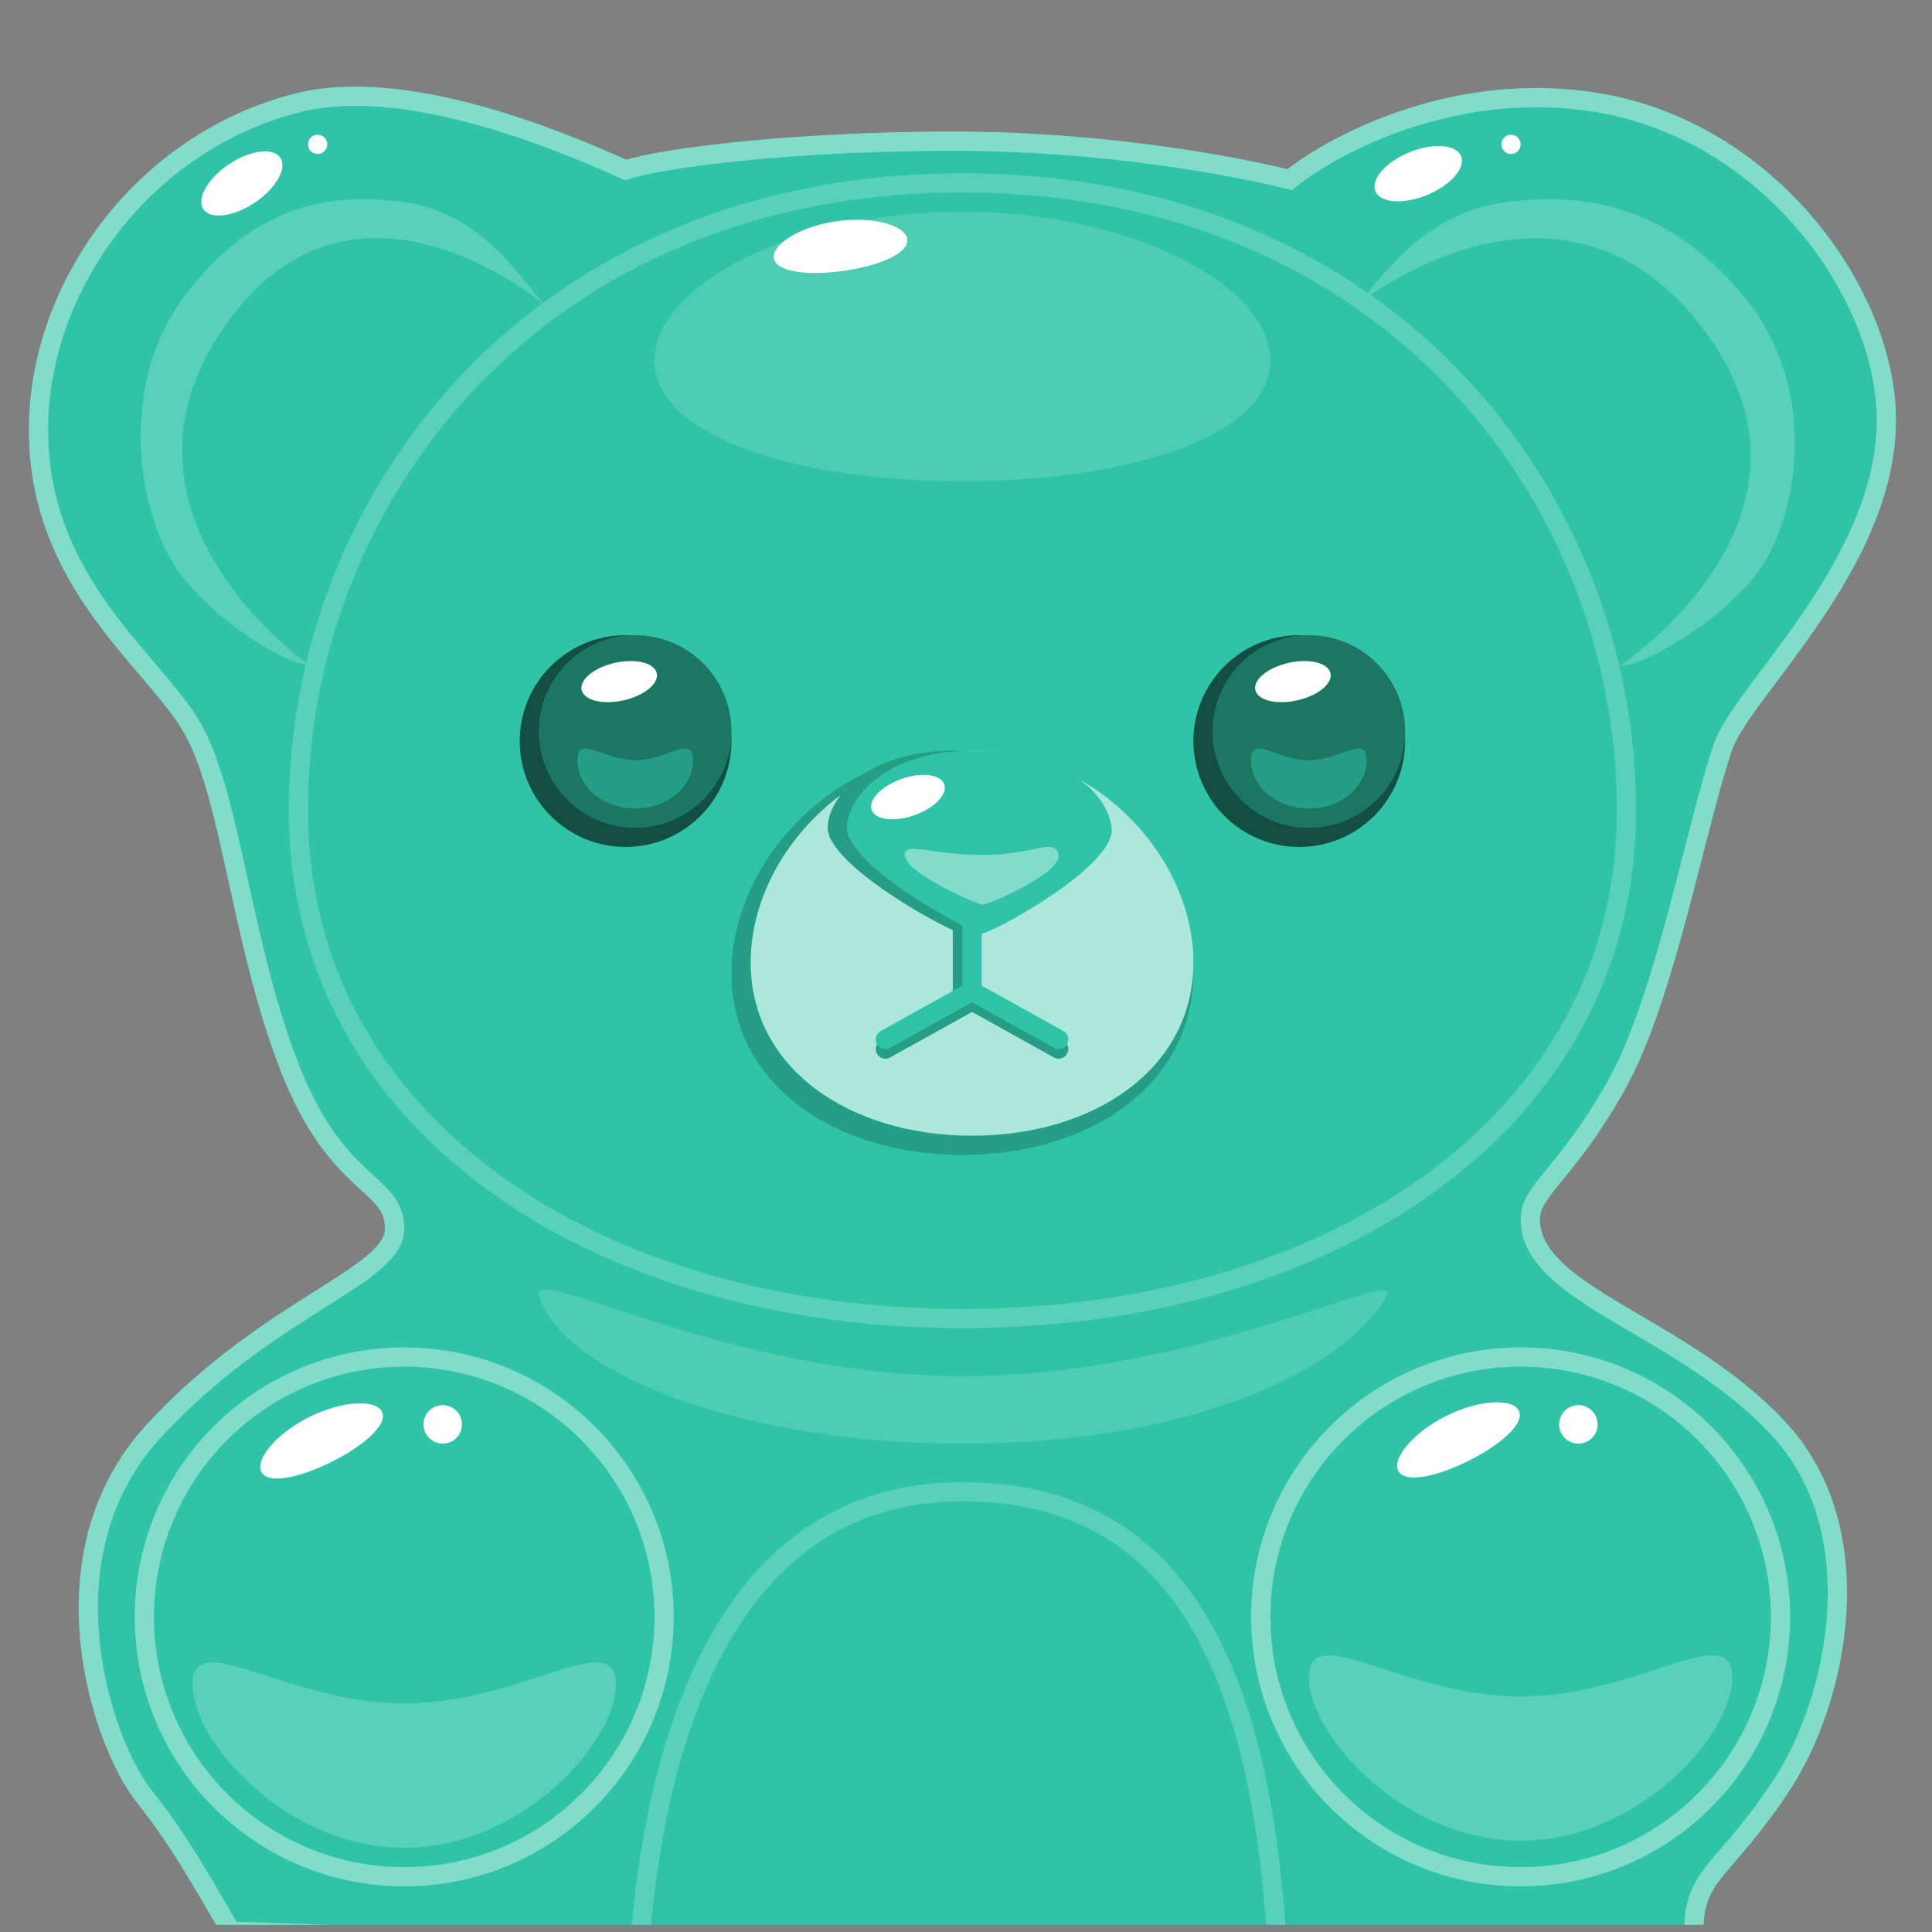 <svg width="100" height="100" viewBox="0 0 100 100" fill="none" xmlns="http://www.w3.org/2000/svg">
<rect x="0" y="0" width="100" height="100" fill="#808080" stroke="none"/>
<g clip-path="url(#clip0_1955_9168)">
<path d="M14.944 55.128C17.435 61.604 20.424 61.106 20.424 63.596C20.424 66.087 13.948 67.582 7.97 74.058C1.993 80.534 5.272 90.237 7.472 92.987C9.465 95.478 10.959 98.301 11.956 99.961C37.195 100.792 87.674 102.353 87.674 99.962C87.674 96.973 89.168 96.972 92.157 92.489C95.146 88.006 96.92 79.296 92.157 74.058C87.176 68.578 79.206 67.084 79.206 63.098C79.206 61.604 81.163 60.671 83.689 56.124C86.18 51.641 87.674 43.172 89.168 38.689C90.127 35.815 97.637 29.241 97.637 21.752C97.637 15.276 91.659 6.808 82.693 5.313C75.519 4.118 69.243 7.306 66.752 9.298C64.095 8.634 57.287 7.306 49.317 7.306C41.346 7.306 34.372 8.136 32.38 8.8C28.727 7.14 20.91 3.946 15.443 5.313C7.472 7.306 1.993 14.778 1.993 22.25C1.993 30.221 7.97 34.206 9.963 37.693C11.956 41.18 12.454 48.652 14.944 55.128Z" fill="#2FC4A7"/>
<path d="M14.944 55.128C17.435 61.604 20.424 61.106 20.424 63.596C20.424 66.087 13.948 67.582 7.97 74.058C1.993 80.534 5.272 90.237 7.472 92.987C9.465 95.478 10.959 98.301 11.956 99.961C37.195 100.792 87.674 102.353 87.674 99.962C87.674 96.973 89.168 96.972 92.157 92.489C95.146 88.006 96.92 79.296 92.157 74.058C87.176 68.578 79.206 67.084 79.206 63.098C79.206 61.604 81.163 60.671 83.689 56.124C86.18 51.641 87.674 43.172 89.168 38.689C90.127 35.815 97.637 29.241 97.637 21.752C97.637 15.276 91.659 6.808 82.693 5.313C75.519 4.118 69.243 7.306 66.752 9.298C64.095 8.634 57.287 7.306 49.317 7.306C41.346 7.306 34.372 8.136 32.38 8.8C28.727 7.14 20.91 3.946 15.443 5.313C7.472 7.306 1.993 14.778 1.993 22.25C1.993 30.221 7.97 34.206 9.963 37.693C11.956 41.18 12.454 48.652 14.944 55.128Z" stroke="#2FC4A7" stroke-width="0.996"/>
<path d="M14.944 55.128C17.435 61.604 20.424 61.106 20.424 63.596C20.424 66.087 13.948 67.582 7.97 74.058C1.993 80.534 5.272 90.237 7.472 92.987C9.465 95.478 10.959 98.301 11.956 99.961C37.195 100.792 87.674 102.353 87.674 99.962C87.674 96.973 89.168 96.972 92.157 92.489C95.146 88.006 96.92 79.296 92.157 74.058C87.176 68.578 79.206 67.084 79.206 63.098C79.206 61.604 81.163 60.671 83.689 56.124C86.18 51.641 87.674 43.172 89.168 38.689C90.127 35.815 97.637 29.241 97.637 21.752C97.637 15.276 91.659 6.808 82.693 5.313C75.519 4.118 69.243 7.306 66.752 9.298C64.095 8.634 57.287 7.306 49.317 7.306C41.346 7.306 34.372 8.136 32.38 8.8C28.727 7.14 20.91 3.946 15.443 5.313C7.472 7.306 1.993 14.778 1.993 22.25C1.993 30.221 7.97 34.206 9.963 37.693C11.956 41.18 12.454 48.652 14.944 55.128Z" stroke="white" stroke-opacity="0.4" stroke-width="0.996"/>
<path d="M15.941 34.372C15 34.539 10.808 31.98 9.107 29.391C6.982 26.154 6.25 19.811 9.465 15.443C12.845 10.851 16.762 9.867 20.922 10.461C25.166 11.068 27.19 14.822 28.228 15.803C28.337 15.891 28.395 15.941 28.395 15.941C28.342 15.904 28.287 15.858 28.228 15.803C26.919 14.742 18.164 8.161 11.956 16.439C4.483 26.402 15.941 34.372 15.941 34.372Z" fill="#2FC4A7"/>
<path d="M15.941 34.372C15 34.539 10.808 31.98 9.107 29.391C6.982 26.154 6.25 19.811 9.465 15.443C12.845 10.851 16.762 9.867 20.922 10.461C25.166 11.068 27.19 14.822 28.228 15.803C28.337 15.891 28.395 15.941 28.395 15.941C28.342 15.904 28.287 15.858 28.228 15.803C26.919 14.742 18.164 8.161 11.956 16.439C4.483 26.402 15.941 34.372 15.941 34.372Z" fill="white" fill-opacity="0.2"/>
<path d="M83.87 34.435C84.886 34.603 89.333 32.044 91.099 29.451C93.306 26.21 93.936 19.855 90.369 15.473C86.619 10.866 82.378 9.875 77.917 10.465C73.365 11.067 71.281 14.827 70.188 15.809C70.073 15.897 70.013 15.947 70.013 15.947C70.068 15.91 70.127 15.864 70.188 15.809C71.571 14.748 80.828 8.164 87.713 16.468C96 26.462 83.87 34.435 83.87 34.435Z" fill="#2FC4A7"/>
<path d="M83.87 34.435C84.886 34.603 89.333 32.044 91.099 29.451C93.306 26.21 93.936 19.855 90.369 15.473C86.619 10.866 82.378 9.875 77.917 10.465C73.365 11.067 71.281 14.827 70.188 15.809C70.073 15.897 70.013 15.947 70.013 15.947C70.068 15.91 70.127 15.864 70.188 15.809C71.571 14.748 80.828 8.164 87.713 16.468C96 26.462 83.87 34.435 83.87 34.435Z" fill="white" fill-opacity="0.2"/>
<path d="M65.755 18.655C65.755 22.507 58.619 24.907 49.815 24.907C41.011 24.907 33.874 22.507 33.874 18.655C33.874 14.803 41.011 10.959 49.815 10.959C58.619 10.959 65.755 14.803 65.755 18.655Z" fill="#FEFEFE" fill-opacity="0.15"/>
<path d="M71.749 67.078C72.62 65.479 61.936 71.235 49.831 71.235C37.726 71.235 27.434 65.321 27.912 67.078C28.909 70.737 37.726 74.722 49.831 74.722C61.936 74.722 69.757 70.737 71.749 67.078Z" fill="#FEFEFE" fill-opacity="0.15"/>
<path d="M84.187 41.948C84.187 50.025 80.374 56.582 74.177 61.135C67.969 65.695 59.361 68.246 49.815 68.246C40.269 68.246 31.66 65.695 25.453 61.135C19.255 56.582 15.443 50.025 15.443 41.948C15.443 25.696 27.831 9.465 49.815 9.465C71.799 9.465 84.187 25.696 84.187 41.948Z" stroke="#2FC4A7" stroke-width="0.996"/>
<path d="M84.187 41.948C84.187 50.025 80.374 56.582 74.177 61.135C67.969 65.695 59.361 68.246 49.815 68.246C40.269 68.246 31.66 65.695 25.453 61.135C19.255 56.582 15.443 50.025 15.443 41.948C15.443 25.696 27.831 9.465 49.815 9.465C71.799 9.465 84.187 25.696 84.187 41.948Z" stroke="white" stroke-opacity="0.2" stroke-width="0.996"/>
<path d="M46.958 12.377C47.059 13.086 45.576 13.748 43.669 14.019C41.762 14.289 40.154 14.067 40.053 13.357C39.952 12.648 41.398 11.72 43.304 11.45C45.211 11.179 46.857 11.667 46.958 12.377Z" fill="#FEFEFE"/>
<path d="M19.767 73.068C20.087 73.709 18.889 74.806 17.166 75.665C15.443 76.525 13.846 76.822 13.526 76.181C13.206 75.54 14.284 74.203 16.008 73.344C17.731 72.484 19.447 72.427 19.767 73.068Z" fill="#FEFEFE"/>
<path d="M78.613 73.014C78.933 73.656 77.735 74.752 76.012 75.612C74.289 76.472 72.692 76.769 72.373 76.128C72.053 75.487 73.13 74.15 74.854 73.29C76.577 72.43 78.293 72.373 78.613 73.014Z" fill="#FEFEFE"/>
<circle cx="32.38" cy="38.358" r="5.48" fill="#2FC4A7"/>
<circle cx="32.38" cy="38.358" r="5.48" fill="black" fill-opacity="0.6"/>
<circle cx="67.25" cy="38.358" r="5.48" fill="#2FC4A7"/>
<circle cx="67.25" cy="38.358" r="5.48" fill="black" fill-opacity="0.6"/>
<circle cx="32.878" cy="37.859" r="4.981" fill="#2FC4A7"/>
<circle cx="32.878" cy="37.859" r="4.981" fill="black" fill-opacity="0.4"/>
<path d="M35.867 39.354C35.867 40.73 34.529 41.845 32.878 41.845C31.227 41.845 29.889 40.73 29.889 39.354C29.889 37.978 31.227 39.354 32.878 39.354C34.529 39.354 35.867 37.978 35.867 39.354Z" fill="#2FC4A7"/>
<path d="M35.867 39.354C35.867 40.73 34.529 41.845 32.878 41.845C31.227 41.845 29.889 40.73 29.889 39.354C29.889 37.978 31.227 39.354 32.878 39.354C34.529 39.354 35.867 37.978 35.867 39.354Z" fill="black" fill-opacity="0.2"/>
<circle cx="67.748" cy="37.859" r="4.981" fill="#2FC4A7"/>
<circle cx="67.748" cy="37.859" r="4.981" fill="black" fill-opacity="0.4"/>
<path d="M61.77 50.363C61.77 56.14 56.418 59.778 49.815 59.778C43.212 59.778 37.859 56.14 37.859 50.363C37.859 44.585 43.212 38.856 49.815 38.856C56.418 38.856 61.77 44.585 61.77 50.363Z" fill="#2FC4A7"/>
<path d="M61.77 50.363C61.77 56.14 56.418 59.778 49.815 59.778C43.212 59.778 37.859 56.14 37.859 50.363C37.859 44.585 43.212 38.856 49.815 38.856C56.418 38.856 61.77 44.585 61.77 50.363Z" fill="black" fill-opacity="0.2"/>
<path d="M61.77 49.815C61.77 55.317 56.641 58.782 50.313 58.782C43.985 58.782 38.856 55.317 38.856 49.815C38.856 44.313 43.985 38.856 50.313 38.856C56.641 38.856 61.77 44.313 61.77 49.815Z" fill="#2FC4A7"/>
<path d="M61.77 49.815C61.77 55.317 56.641 58.782 50.313 58.782C43.985 58.782 38.856 55.317 38.856 49.815C38.856 44.313 43.985 38.856 50.313 38.856C56.641 38.856 61.77 44.313 61.77 49.815Z" fill="white" fill-opacity="0.6"/>
<path d="M70.737 39.354C70.737 40.73 69.399 41.845 67.748 41.845C66.097 41.845 64.759 40.73 64.759 39.354C64.759 37.978 66.097 39.354 67.748 39.354C69.399 39.354 70.737 37.978 70.737 39.354Z" fill="#2FC4A7"/>
<path d="M70.737 39.354C70.737 40.73 69.399 41.845 67.748 41.845C66.097 41.845 64.759 40.73 64.759 39.354C64.759 37.978 66.097 39.354 67.748 39.354C69.399 39.354 70.737 37.978 70.737 39.354Z" fill="black" fill-opacity="0.2"/>
<path d="M49.815 47.822V51.309" stroke="#2FC4A7" stroke-width="0.996" stroke-linecap="round" stroke-linejoin="round"/>
<path d="M49.815 47.822V51.309" stroke="black" stroke-opacity="0.2" stroke-width="0.996" stroke-linecap="round" stroke-linejoin="round"/>
<path d="M49.317 38.856C44.833 38.856 42.841 41.346 42.841 42.841C42.841 44.834 49.317 48.321 49.815 48.321C50.313 48.321 56.789 44.834 56.54 42.841C56.291 40.848 53.8 38.856 49.317 38.856Z" fill="#2FC4A7"/>
<path d="M49.317 38.856C44.833 38.856 42.841 41.346 42.841 42.841C42.841 44.834 49.317 48.321 49.815 48.321C50.313 48.321 56.789 44.834 56.54 42.841C56.291 40.848 53.8 38.856 49.317 38.856Z" fill="black" fill-opacity="0.2"/>
<path d="M50.313 38.856C45.83 38.856 43.837 41.346 43.837 42.841C43.837 44.834 50.313 48.321 50.811 48.321C51.309 48.321 57.785 44.834 57.536 42.841C57.287 40.848 54.796 38.856 50.313 38.856Z" fill="#2FC4A7"/>
<path d="M50.882 44.253C48.274 44.253 46.826 43.551 46.826 44.253C46.826 45.189 50.592 46.826 50.882 46.826C51.171 46.826 54.937 45.189 54.792 44.253C54.647 43.317 53.489 44.253 50.882 44.253Z" fill="#2FC4A7"/>
<path d="M50.882 44.253C48.274 44.253 46.826 43.551 46.826 44.253C46.826 45.189 50.592 46.826 50.882 46.826C51.171 46.826 54.937 45.189 54.792 44.253C54.647 43.317 53.489 44.253 50.882 44.253Z" fill="white" fill-opacity="0.4"/>
<path d="M50.313 51.808L45.83 54.298" stroke="#2FC4A7" stroke-width="0.996" stroke-linecap="round" stroke-linejoin="round"/>
<path d="M50.313 51.808L45.83 54.298" stroke="black" stroke-opacity="0.2" stroke-width="0.996" stroke-linecap="round" stroke-linejoin="round"/>
<path d="M54.796 54.298L50.313 51.807" stroke="#2FC4A7" stroke-width="0.996" stroke-linecap="round" stroke-linejoin="round"/>
<path d="M54.796 54.298L50.313 51.807" stroke="black" stroke-opacity="0.2" stroke-width="0.996" stroke-linecap="round" stroke-linejoin="round"/>
<path d="M50.313 47.822V51.309M50.313 51.309L45.83 53.8M50.313 51.309L54.796 53.8" stroke="#2FC4A7" stroke-width="0.996" stroke-linecap="round" stroke-linejoin="round"/>
<ellipse cx="46.995" cy="41.258" rx="1.993" ry="0.996" transform="rotate(-19.469 46.995 41.258)" fill="#FEFEFE"/>
<ellipse cx="32.05" cy="35.28" rx="1.993" ry="0.996" transform="rotate(-12.551 32.05 35.28)" fill="#FEFEFE"/>
<ellipse cx="66.921" cy="35.28" rx="1.993" ry="0.996" transform="rotate(-12.551 66.921 35.28)" fill="#FEFEFE"/>
<ellipse cx="12.518" cy="9.496" rx="2.394" ry="1.197" transform="rotate(-33.721 12.518 9.496)" fill="#FEFEFE"/>
<ellipse cx="73.406" cy="8.989" rx="2.394" ry="1.197" transform="rotate(-22.257 73.406 8.989)" fill="#FEFEFE"/>
<circle cx="16.439" cy="7.472" r="0.498" fill="#FEFEFE"/>
<circle cx="22.915" cy="73.726" r="0.996" fill="#FEFEFE"/>
<circle cx="81.696" cy="73.726" r="0.996" fill="#FEFEFE"/>
<circle cx="78.209" cy="7.472" r="0.498" fill="#FEFEFE"/>
<circle cx="20.922" cy="83.689" r="13.45" stroke="#2FC4A7" stroke-width="0.996"/>
<circle cx="20.922" cy="83.689" r="13.45" stroke="white" stroke-opacity="0.4" stroke-width="0.996"/>
<path d="M32.878 106.604C32.878 114.52 34.555 121.653 37.464 126.788C40.374 131.924 44.469 134.998 49.317 134.998C54.169 134.998 58.389 131.919 61.422 126.781C64.454 121.645 66.254 114.514 66.254 106.604C66.254 98.638 65.504 91.257 63.06 85.882C61.842 83.203 60.212 81.043 58.062 79.55C55.914 78.061 53.215 77.213 49.815 77.213C43.567 77.213 39.361 80.551 36.686 85.898C33.996 91.276 32.878 98.658 32.878 106.604Z" stroke="#2FC4A7" stroke-width="0.996"/>
<path d="M32.878 106.604C32.878 114.52 34.555 121.653 37.464 126.788C40.374 131.924 44.469 134.998 49.317 134.998C54.169 134.998 58.389 131.919 61.422 126.781C64.454 121.645 66.254 114.514 66.254 106.604C66.254 98.638 65.504 91.257 63.06 85.882C61.842 83.203 60.212 81.043 58.062 79.55C55.914 78.061 53.215 77.213 49.815 77.213C43.567 77.213 39.361 80.551 36.686 85.898C33.996 91.276 32.878 98.658 32.878 106.604Z" stroke="white" stroke-opacity="0.2" stroke-width="0.996"/>
<path d="M31.881 87.176C31.881 90.202 26.975 95.644 20.922 95.644C14.87 95.644 9.963 90.202 9.963 87.176C9.963 84.15 14.87 88.172 20.922 88.172C26.975 88.172 31.881 84.15 31.881 87.176Z" fill="#2FC4A7"/>
<path d="M31.881 87.176C31.881 90.202 26.975 95.644 20.922 95.644C14.87 95.644 9.963 90.202 9.963 87.176C9.963 84.15 14.87 88.172 20.922 88.172C26.975 88.172 31.881 84.15 31.881 87.176Z" fill="white" fill-opacity="0.2"/>
<path d="M89.667 86.809C89.667 89.836 84.76 95.278 78.707 95.278C72.655 95.278 67.748 89.836 67.748 86.809C67.748 83.783 72.655 87.806 78.707 87.806C84.76 87.806 89.667 83.783 89.667 86.809Z" fill="#2FC4A7"/>
<path d="M89.667 86.809C89.667 89.836 84.76 95.278 78.707 95.278C72.655 95.278 67.748 89.836 67.748 86.809C67.748 83.783 72.655 87.806 78.707 87.806C84.76 87.806 89.667 83.783 89.667 86.809Z" fill="white" fill-opacity="0.2"/>
<circle cx="78.707" cy="83.689" r="13.45" stroke="#2FC4A7" stroke-width="0.996"/>
<circle cx="78.707" cy="83.689" r="13.45" stroke="white" stroke-opacity="0.4" stroke-width="0.996"/>
</g>
<defs>
<clipPath id="clip0_1955_9168">
<rect width="99.63" height="99.63" fill="white"/>
</clipPath>
</defs>
</svg>
